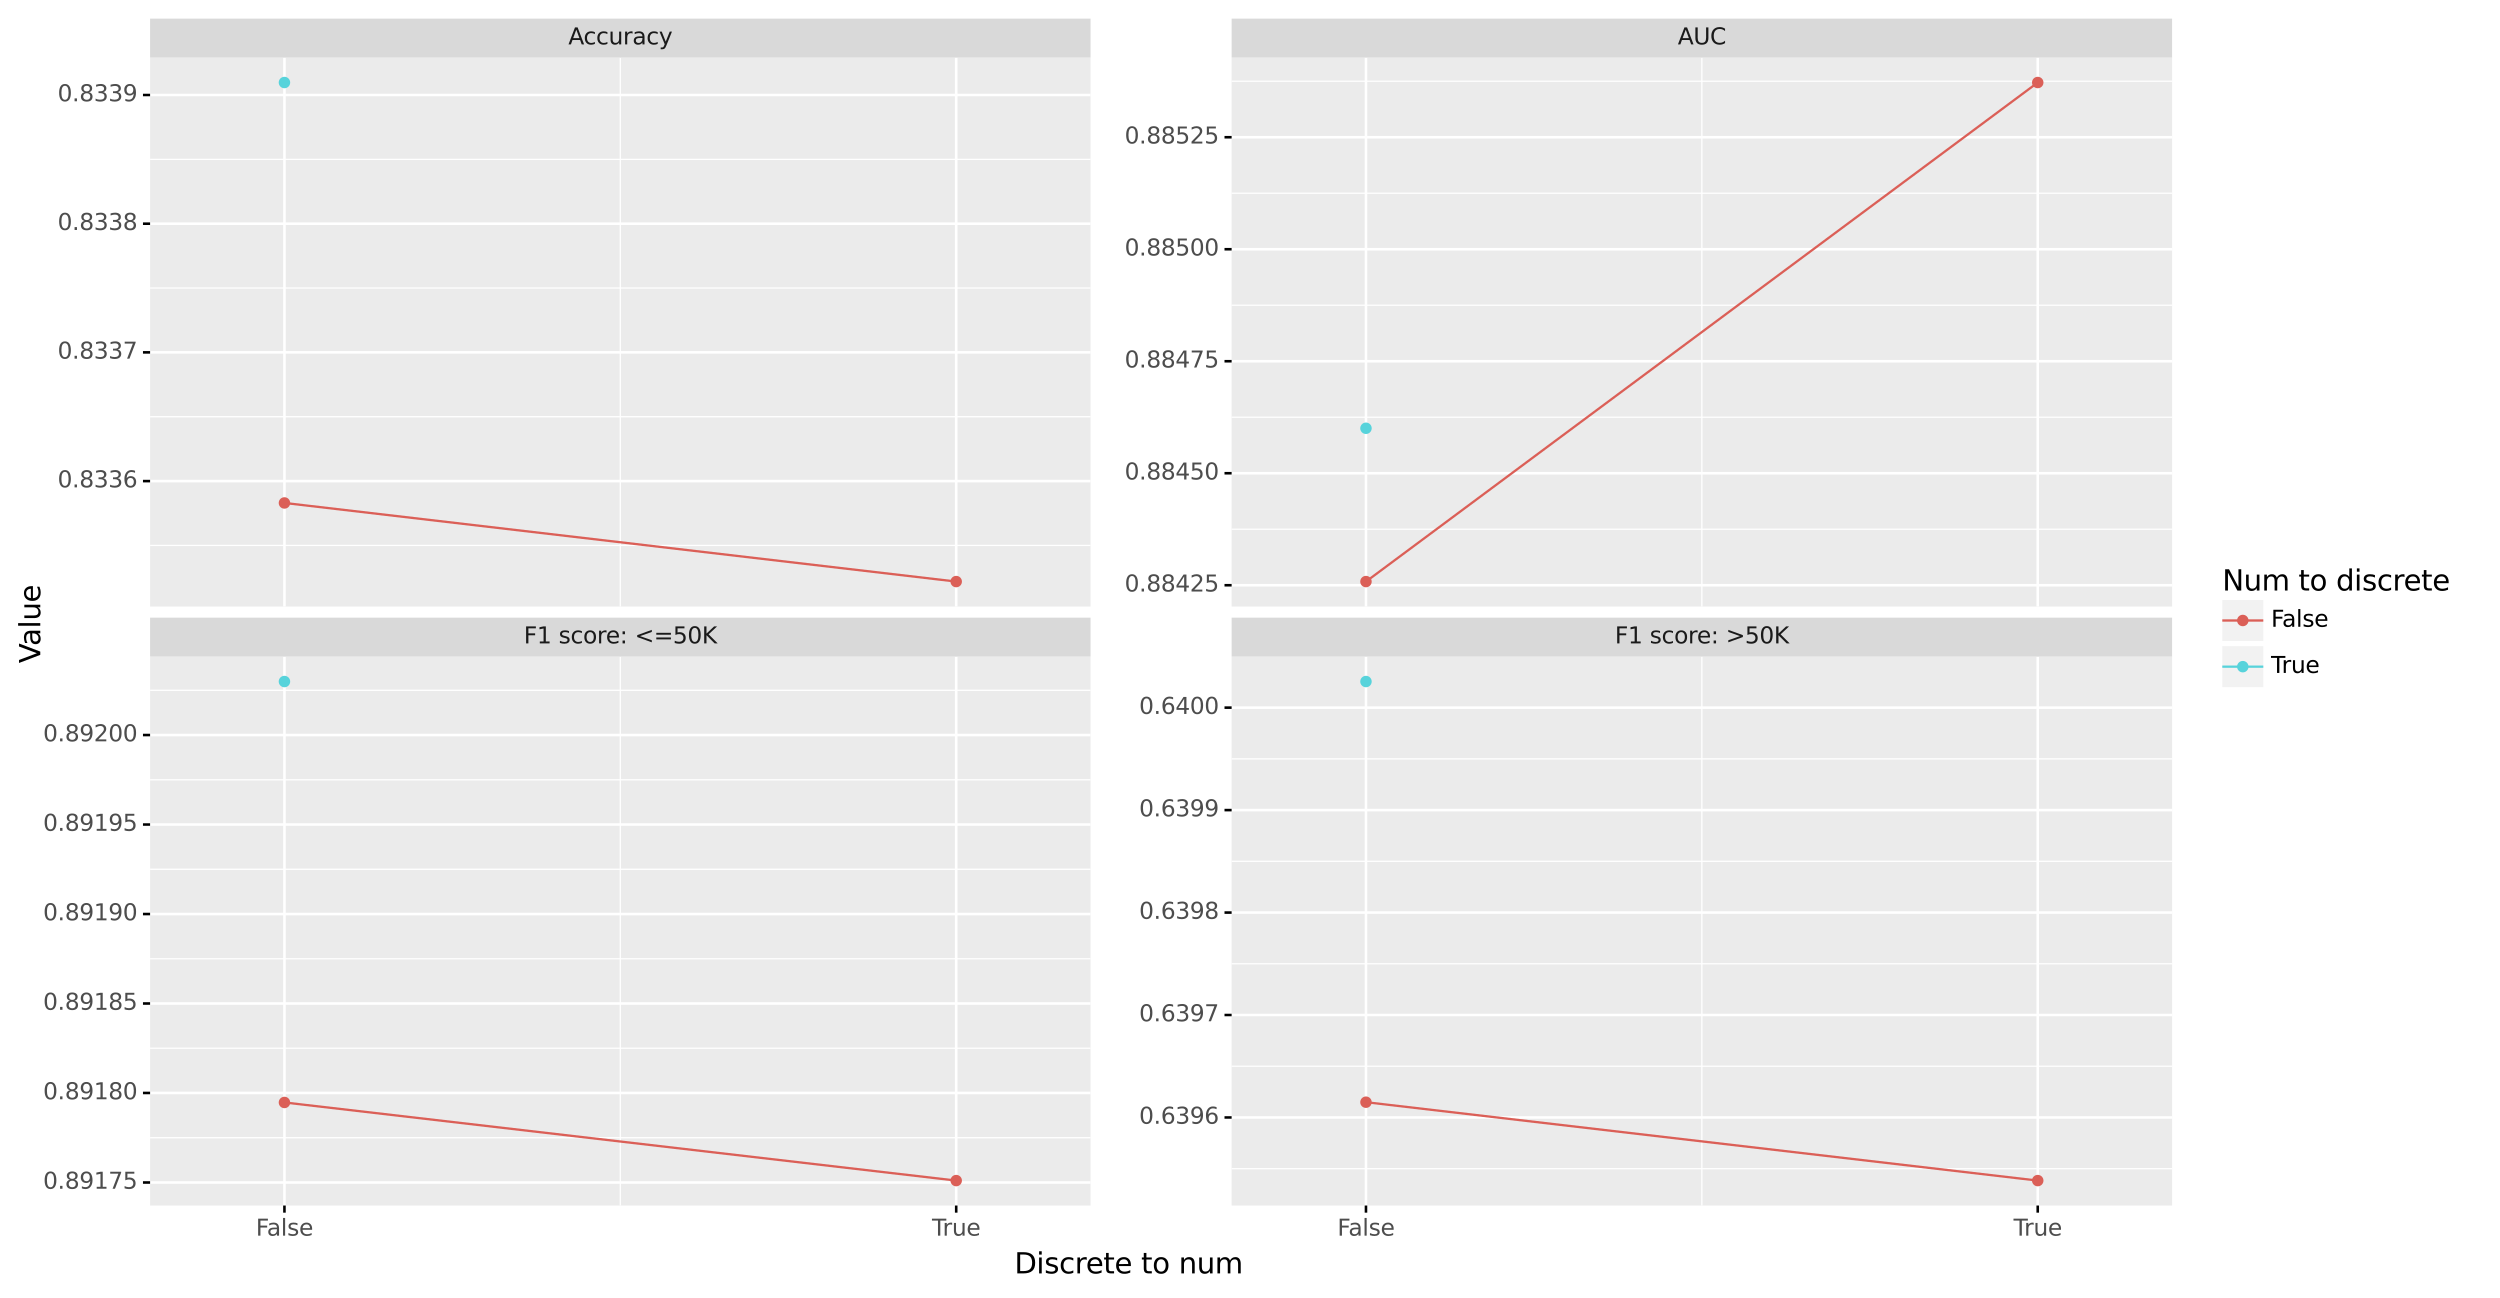 <?xml version="1.0" encoding="utf-8" standalone="no"?>
<!DOCTYPE svg PUBLIC "-//W3C//DTD SVG 1.1//EN"
  "http://www.w3.org/Graphics/SVG/1.1/DTD/svg11.dtd">
<svg height="501.477pt" version="1.1" viewBox="0 0 965.879 501.477" width="965.879pt" xmlns="http://www.w3.org/2000/svg" xmlns:xlink="http://www.w3.org/1999/xlink">
 <rect x="0" y="0" width="965.879" height="501.477" fill="#808080" stroke="none"/>
 <defs>
  <style type="text/css">*{stroke-linecap:butt;stroke-linejoin:round;}</style>
 </defs>
 <g id="figure_1">
  <g id="patch_1">
   <path d="M 0 501.477 
L 965.879 501.477 
L 965.879 0 
L 0 0 
z
" style="fill:#ffffff;stroke:#ffffff;stroke-linejoin:miter;"/>
  </g>
  <g id="axes_1">
   <g id="patch_2">
    <path d="M 57.988 234.334 
L 421.337 234.334 
L 421.337 22.244 
L 57.988 22.244 
z
" style="fill:#ebebeb;"/>
   </g>
   <g id="matplotlib.axis_1">
    <g id="xtick_1">
     <g id="line2d_1">
      <path clip-path="url(#p0a974eba24)" d="M 109.895 234.334 
L 109.895 22.244 
" style="fill:none;stroke:#ffffff;"/>
     </g>
    </g>
    <g id="xtick_2">
     <g id="line2d_2">
      <path clip-path="url(#p0a974eba24)" d="M 369.43 234.334 
L 369.43 22.244 
" style="fill:none;stroke:#ffffff;"/>
     </g>
    </g>
    <g id="xtick_3">
     <g id="line2d_3">
      <path clip-path="url(#p0a974eba24)" d="M 239.662 234.334 
L 239.662 22.244 
" style="fill:none;stroke:#ffffff;stroke-width:0.5;"/>
     </g>
    </g>
   </g>
   <g id="matplotlib.axis_2">
    <g id="ytick_1">
     <g id="line2d_4">
      <path clip-path="url(#p0a974eba24)" d="M 57.988 185.868 
L 421.337 185.868 
" style="fill:none;stroke:#ffffff;"/>
     </g>
     <g id="line2d_5">
      <path d="M 57.988 185.868 
" style="fill:none;stroke:#333333;stroke-width:1.5;"/>
      <defs>
       <path d="M 0 0 
L -2.75 0 
" id="m8b164d907d" style="stroke:#000000;"/>
      </defs>
      <g>
       <use style="fill:#333333;stroke:#000000;" x="57.988" xlink:href="#m8b164d907d" y="185.868"/>
      </g>
     </g>
     <g id="text_1">
      <!-- 0.8336 -->
      <g style="fill:#4d4d4d;" transform="translate(22.246 188.296)scale(0.088 -0.088)">
       <defs>
        <path d="M 2034 4250 
Q 1547 4250 1301 3770 
Q 1056 3291 1056 2328 
Q 1056 1369 1301 889 
Q 1547 409 2034 409 
Q 2525 409 2770 889 
Q 3016 1369 3016 2328 
Q 3016 3291 2770 3770 
Q 2525 4250 2034 4250 
z
M 2034 4750 
Q 2819 4750 3233 4129 
Q 3647 3509 3647 2328 
Q 3647 1150 3233 529 
Q 2819 -91 2034 -91 
Q 1250 -91 836 529 
Q 422 1150 422 2328 
Q 422 3509 836 4129 
Q 1250 4750 2034 4750 
z
" id="DejaVuSans-30" transform="scale(0.016)"/>
        <path d="M 684 794 
L 1344 794 
L 1344 0 
L 684 0 
L 684 794 
z
" id="DejaVuSans-2e" transform="scale(0.016)"/>
        <path d="M 2034 2216 
Q 1584 2216 1326 1975 
Q 1069 1734 1069 1313 
Q 1069 891 1326 650 
Q 1584 409 2034 409 
Q 2484 409 2743 651 
Q 3003 894 3003 1313 
Q 3003 1734 2745 1975 
Q 2488 2216 2034 2216 
z
M 1403 2484 
Q 997 2584 770 2862 
Q 544 3141 544 3541 
Q 544 4100 942 4425 
Q 1341 4750 2034 4750 
Q 2731 4750 3128 4425 
Q 3525 4100 3525 3541 
Q 3525 3141 3298 2862 
Q 3072 2584 2669 2484 
Q 3125 2378 3379 2068 
Q 3634 1759 3634 1313 
Q 3634 634 3220 271 
Q 2806 -91 2034 -91 
Q 1263 -91 848 271 
Q 434 634 434 1313 
Q 434 1759 690 2068 
Q 947 2378 1403 2484 
z
M 1172 3481 
Q 1172 3119 1398 2916 
Q 1625 2713 2034 2713 
Q 2441 2713 2670 2916 
Q 2900 3119 2900 3481 
Q 2900 3844 2670 4047 
Q 2441 4250 2034 4250 
Q 1625 4250 1398 4047 
Q 1172 3844 1172 3481 
z
" id="DejaVuSans-38" transform="scale(0.016)"/>
        <path d="M 2597 2516 
Q 3050 2419 3304 2112 
Q 3559 1806 3559 1356 
Q 3559 666 3084 287 
Q 2609 -91 1734 -91 
Q 1441 -91 1130 -33 
Q 819 25 488 141 
L 488 750 
Q 750 597 1062 519 
Q 1375 441 1716 441 
Q 2309 441 2620 675 
Q 2931 909 2931 1356 
Q 2931 1769 2642 2001 
Q 2353 2234 1838 2234 
L 1294 2234 
L 1294 2753 
L 1863 2753 
Q 2328 2753 2575 2939 
Q 2822 3125 2822 3475 
Q 2822 3834 2567 4026 
Q 2313 4219 1838 4219 
Q 1578 4219 1281 4162 
Q 984 4106 628 3988 
L 628 4550 
Q 988 4650 1302 4700 
Q 1616 4750 1894 4750 
Q 2613 4750 3031 4423 
Q 3450 4097 3450 3541 
Q 3450 3153 3228 2886 
Q 3006 2619 2597 2516 
z
" id="DejaVuSans-33" transform="scale(0.016)"/>
        <path d="M 2113 2584 
Q 1688 2584 1439 2293 
Q 1191 2003 1191 1497 
Q 1191 994 1439 701 
Q 1688 409 2113 409 
Q 2538 409 2786 701 
Q 3034 994 3034 1497 
Q 3034 2003 2786 2293 
Q 2538 2584 2113 2584 
z
M 3366 4563 
L 3366 3988 
Q 3128 4100 2886 4159 
Q 2644 4219 2406 4219 
Q 1781 4219 1451 3797 
Q 1122 3375 1075 2522 
Q 1259 2794 1537 2939 
Q 1816 3084 2150 3084 
Q 2853 3084 3261 2657 
Q 3669 2231 3669 1497 
Q 3669 778 3244 343 
Q 2819 -91 2113 -91 
Q 1303 -91 875 529 
Q 447 1150 447 2328 
Q 447 3434 972 4092 
Q 1497 4750 2381 4750 
Q 2619 4750 2861 4703 
Q 3103 4656 3366 4563 
z
" id="DejaVuSans-36" transform="scale(0.016)"/>
       </defs>
       <use xlink:href="#DejaVuSans-30"/>
       <use x="63.623" xlink:href="#DejaVuSans-2e"/>
       <use x="95.41" xlink:href="#DejaVuSans-38"/>
       <use x="159.033" xlink:href="#DejaVuSans-33"/>
       <use x="222.656" xlink:href="#DejaVuSans-33"/>
       <use x="286.279" xlink:href="#DejaVuSans-36"/>
      </g>
     </g>
    </g>
    <g id="ytick_2">
     <g id="line2d_6">
      <path clip-path="url(#p0a974eba24)" d="M 57.988 136.147 
L 421.337 136.147 
" style="fill:none;stroke:#ffffff;"/>
     </g>
     <g id="line2d_7">
      <path d="M 57.988 136.147 
" style="fill:none;stroke:#333333;stroke-width:1.5;"/>
      <g>
       <use style="fill:#333333;stroke:#000000;" x="57.988" xlink:href="#m8b164d907d" y="136.147"/>
      </g>
     </g>
     <g id="text_2">
      <!-- 0.8337 -->
      <g style="fill:#4d4d4d;" transform="translate(22.246 138.575)scale(0.088 -0.088)">
       <defs>
        <path d="M 525 4666 
L 3525 4666 
L 3525 4397 
L 1831 0 
L 1172 0 
L 2766 4134 
L 525 4134 
L 525 4666 
z
" id="DejaVuSans-37" transform="scale(0.016)"/>
       </defs>
       <use xlink:href="#DejaVuSans-30"/>
       <use x="63.623" xlink:href="#DejaVuSans-2e"/>
       <use x="95.41" xlink:href="#DejaVuSans-38"/>
       <use x="159.033" xlink:href="#DejaVuSans-33"/>
       <use x="222.656" xlink:href="#DejaVuSans-33"/>
       <use x="286.279" xlink:href="#DejaVuSans-37"/>
      </g>
     </g>
    </g>
    <g id="ytick_3">
     <g id="line2d_8">
      <path clip-path="url(#p0a974eba24)" d="M 57.988 86.426 
L 421.337 86.426 
" style="fill:none;stroke:#ffffff;"/>
     </g>
     <g id="line2d_9">
      <path d="M 57.988 86.426 
" style="fill:none;stroke:#333333;stroke-width:1.5;"/>
      <g>
       <use style="fill:#333333;stroke:#000000;" x="57.988" xlink:href="#m8b164d907d" y="86.426"/>
      </g>
     </g>
     <g id="text_3">
      <!-- 0.8338 -->
      <g style="fill:#4d4d4d;" transform="translate(22.246 88.854)scale(0.088 -0.088)">
       <use xlink:href="#DejaVuSans-30"/>
       <use x="63.623" xlink:href="#DejaVuSans-2e"/>
       <use x="95.41" xlink:href="#DejaVuSans-38"/>
       <use x="159.033" xlink:href="#DejaVuSans-33"/>
       <use x="222.656" xlink:href="#DejaVuSans-33"/>
       <use x="286.279" xlink:href="#DejaVuSans-38"/>
      </g>
     </g>
    </g>
    <g id="ytick_4">
     <g id="line2d_10">
      <path clip-path="url(#p0a974eba24)" d="M 57.988 36.705 
L 421.337 36.705 
" style="fill:none;stroke:#ffffff;"/>
     </g>
     <g id="line2d_11">
      <path d="M 57.988 36.705 
" style="fill:none;stroke:#333333;stroke-width:1.5;"/>
      <g>
       <use style="fill:#333333;stroke:#000000;" x="57.988" xlink:href="#m8b164d907d" y="36.705"/>
      </g>
     </g>
     <g id="text_4">
      <!-- 0.8339 -->
      <g style="fill:#4d4d4d;" transform="translate(22.246 39.133)scale(0.088 -0.088)">
       <defs>
        <path d="M 703 97 
L 703 672 
Q 941 559 1184 500 
Q 1428 441 1663 441 
Q 2288 441 2617 861 
Q 2947 1281 2994 2138 
Q 2813 1869 2534 1725 
Q 2256 1581 1919 1581 
Q 1219 1581 811 2004 
Q 403 2428 403 3163 
Q 403 3881 828 4315 
Q 1253 4750 1959 4750 
Q 2769 4750 3195 4129 
Q 3622 3509 3622 2328 
Q 3622 1225 3098 567 
Q 2575 -91 1691 -91 
Q 1453 -91 1209 -44 
Q 966 3 703 97 
z
M 1959 2075 
Q 2384 2075 2632 2365 
Q 2881 2656 2881 3163 
Q 2881 3666 2632 3958 
Q 2384 4250 1959 4250 
Q 1534 4250 1286 3958 
Q 1038 3666 1038 3163 
Q 1038 2656 1286 2365 
Q 1534 2075 1959 2075 
z
" id="DejaVuSans-39" transform="scale(0.016)"/>
       </defs>
       <use xlink:href="#DejaVuSans-30"/>
       <use x="63.623" xlink:href="#DejaVuSans-2e"/>
       <use x="95.41" xlink:href="#DejaVuSans-38"/>
       <use x="159.033" xlink:href="#DejaVuSans-33"/>
       <use x="222.656" xlink:href="#DejaVuSans-33"/>
       <use x="286.279" xlink:href="#DejaVuSans-39"/>
      </g>
     </g>
    </g>
    <g id="ytick_5">
     <g id="line2d_12">
      <path clip-path="url(#p0a974eba24)" d="M 57.988 210.728 
L 421.337 210.728 
" style="fill:none;stroke:#ffffff;stroke-width:0.5;"/>
     </g>
    </g>
    <g id="ytick_6">
     <g id="line2d_13">
      <path clip-path="url(#p0a974eba24)" d="M 57.988 161.007 
L 421.337 161.007 
" style="fill:none;stroke:#ffffff;stroke-width:0.5;"/>
     </g>
    </g>
    <g id="ytick_7">
     <g id="line2d_14">
      <path clip-path="url(#p0a974eba24)" d="M 57.988 111.286 
L 421.337 111.286 
" style="fill:none;stroke:#ffffff;stroke-width:0.5;"/>
     </g>
    </g>
    <g id="ytick_8">
     <g id="line2d_15">
      <path clip-path="url(#p0a974eba24)" d="M 57.988 61.565 
L 421.337 61.565 
" style="fill:none;stroke:#ffffff;stroke-width:0.5;"/>
     </g>
    </g>
    <g id="text_5">
     <!-- Value -->
     <g transform="translate(15.558 256.228)rotate(-90)scale(0.11 -0.11)">
      <defs>
       <path d="M 1831 0 
L 50 4666 
L 709 4666 
L 2188 738 
L 3669 4666 
L 4325 4666 
L 2547 0 
L 1831 0 
z
" id="DejaVuSans-56" transform="scale(0.016)"/>
       <path d="M 2194 1759 
Q 1497 1759 1228 1600 
Q 959 1441 959 1056 
Q 959 750 1161 570 
Q 1363 391 1709 391 
Q 2188 391 2477 730 
Q 2766 1069 2766 1631 
L 2766 1759 
L 2194 1759 
z
M 3341 1997 
L 3341 0 
L 2766 0 
L 2766 531 
Q 2569 213 2275 61 
Q 1981 -91 1556 -91 
Q 1019 -91 701 211 
Q 384 513 384 1019 
Q 384 1609 779 1909 
Q 1175 2209 1959 2209 
L 2766 2209 
L 2766 2266 
Q 2766 2663 2505 2880 
Q 2244 3097 1772 3097 
Q 1472 3097 1187 3025 
Q 903 2953 641 2809 
L 641 3341 
Q 956 3463 1253 3523 
Q 1550 3584 1831 3584 
Q 2591 3584 2966 3190 
Q 3341 2797 3341 1997 
z
" id="DejaVuSans-61" transform="scale(0.016)"/>
       <path d="M 603 4863 
L 1178 4863 
L 1178 0 
L 603 0 
L 603 4863 
z
" id="DejaVuSans-6c" transform="scale(0.016)"/>
       <path d="M 544 1381 
L 544 3500 
L 1119 3500 
L 1119 1403 
Q 1119 906 1312 657 
Q 1506 409 1894 409 
Q 2359 409 2629 706 
Q 2900 1003 2900 1516 
L 2900 3500 
L 3475 3500 
L 3475 0 
L 2900 0 
L 2900 538 
Q 2691 219 2414 64 
Q 2138 -91 1772 -91 
Q 1169 -91 856 284 
Q 544 659 544 1381 
z
M 1991 3584 
L 1991 3584 
z
" id="DejaVuSans-75" transform="scale(0.016)"/>
       <path d="M 3597 1894 
L 3597 1613 
L 953 1613 
Q 991 1019 1311 708 
Q 1631 397 2203 397 
Q 2534 397 2845 478 
Q 3156 559 3463 722 
L 3463 178 
Q 3153 47 2828 -22 
Q 2503 -91 2169 -91 
Q 1331 -91 842 396 
Q 353 884 353 1716 
Q 353 2575 817 3079 
Q 1281 3584 2069 3584 
Q 2775 3584 3186 3129 
Q 3597 2675 3597 1894 
z
M 3022 2063 
Q 3016 2534 2758 2815 
Q 2500 3097 2075 3097 
Q 1594 3097 1305 2825 
Q 1016 2553 972 2059 
L 3022 2063 
z
" id="DejaVuSans-65" transform="scale(0.016)"/>
      </defs>
      <use xlink:href="#DejaVuSans-56"/>
      <use x="60.658" xlink:href="#DejaVuSans-61"/>
      <use x="121.938" xlink:href="#DejaVuSans-6c"/>
      <use x="149.721" xlink:href="#DejaVuSans-75"/>
      <use x="213.1" xlink:href="#DejaVuSans-65"/>
     </g>
    </g>
   </g>
   <g id="line2d_16">
    <path clip-path="url(#p0a974eba24)" d="M 109.895 194.32 
L 369.43 224.694 
" style="fill:none;stroke:#db5f57;stroke-width:0.886;"/>
   </g>
   <g id="PathCollection_1">
    <path clip-path="url(#p0a974eba24)" d="M 109.895 196.092 
C 110.365 196.092 110.816 195.905 111.148 195.573 
C 111.48 195.241 111.667 194.79 111.667 194.32 
C 111.667 193.85 111.48 193.399 111.148 193.066 
C 110.816 192.734 110.365 192.547 109.895 192.547 
C 109.425 192.547 108.974 192.734 108.641 193.066 
C 108.309 193.399 108.122 193.85 108.122 194.32 
C 108.122 194.79 108.309 195.241 108.641 195.573 
C 108.974 195.905 109.425 196.092 109.895 196.092 
z
" style="fill:#db5f57;stroke:#db5f57;stroke-width:0.886;"/>
    <path clip-path="url(#p0a974eba24)" d="M 109.895 33.657 
C 110.365 33.657 110.816 33.47 111.148 33.138 
C 111.48 32.805 111.667 32.355 111.667 31.885 
C 111.667 31.414 111.48 30.964 111.148 30.631 
C 110.816 30.299 110.365 30.112 109.895 30.112 
C 109.425 30.112 108.974 30.299 108.641 30.631 
C 108.309 30.964 108.122 31.414 108.122 31.885 
C 108.122 32.355 108.309 32.805 108.641 33.138 
C 108.974 33.47 109.425 33.657 109.895 33.657 
z
" style="fill:#57d3db;stroke:#57d3db;stroke-width:0.886;"/>
    <path clip-path="url(#p0a974eba24)" d="M 369.43 226.466 
C 369.9 226.466 370.35 226.279 370.683 225.947 
C 371.015 225.615 371.202 225.164 371.202 224.694 
C 371.202 224.224 371.015 223.773 370.683 223.44 
C 370.35 223.108 369.9 222.921 369.43 222.921 
C 368.959 222.921 368.509 223.108 368.176 223.44 
C 367.844 223.773 367.657 224.224 367.657 224.694 
C 367.657 225.164 367.844 225.615 368.176 225.947 
C 368.509 226.279 368.959 226.466 369.43 226.466 
z
" style="fill:#db5f57;stroke:#db5f57;stroke-width:0.886;"/>
   </g>
   <g id="patch_3">
    <path d="M 57.988 22.244 
L 421.337 22.244 
L 421.337 7.2 
L 57.988 7.2 
z
" style="fill:#d9d9d9;"/>
   </g>
   <g id="text_6">
    <!-- Accuracy -->
    <g style="fill:#1a1a1a;" transform="translate(219.573 17.15)scale(0.088 -0.088)">
     <defs>
      <path d="M 2188 4044 
L 1331 1722 
L 3047 1722 
L 2188 4044 
z
M 1831 4666 
L 2547 4666 
L 4325 0 
L 3669 0 
L 3244 1197 
L 1141 1197 
L 716 0 
L 50 0 
L 1831 4666 
z
" id="DejaVuSans-41" transform="scale(0.016)"/>
      <path d="M 3122 3366 
L 3122 2828 
Q 2878 2963 2633 3030 
Q 2388 3097 2138 3097 
Q 1578 3097 1268 2742 
Q 959 2388 959 1747 
Q 959 1106 1268 751 
Q 1578 397 2138 397 
Q 2388 397 2633 464 
Q 2878 531 3122 666 
L 3122 134 
Q 2881 22 2623 -34 
Q 2366 -91 2075 -91 
Q 1284 -91 818 406 
Q 353 903 353 1747 
Q 353 2603 823 3093 
Q 1294 3584 2113 3584 
Q 2378 3584 2631 3529 
Q 2884 3475 3122 3366 
z
" id="DejaVuSans-63" transform="scale(0.016)"/>
      <path d="M 2631 2963 
Q 2534 3019 2420 3045 
Q 2306 3072 2169 3072 
Q 1681 3072 1420 2755 
Q 1159 2438 1159 1844 
L 1159 0 
L 581 0 
L 581 3500 
L 1159 3500 
L 1159 2956 
Q 1341 3275 1631 3429 
Q 1922 3584 2338 3584 
Q 2397 3584 2469 3576 
Q 2541 3569 2628 3553 
L 2631 2963 
z
" id="DejaVuSans-72" transform="scale(0.016)"/>
      <path d="M 2059 -325 
Q 1816 -950 1584 -1140 
Q 1353 -1331 966 -1331 
L 506 -1331 
L 506 -850 
L 844 -850 
Q 1081 -850 1212 -737 
Q 1344 -625 1503 -206 
L 1606 56 
L 191 3500 
L 800 3500 
L 1894 763 
L 2988 3500 
L 3597 3500 
L 2059 -325 
z
" id="DejaVuSans-79" transform="scale(0.016)"/>
     </defs>
     <use xlink:href="#DejaVuSans-41"/>
     <use x="66.658" xlink:href="#DejaVuSans-63"/>
     <use x="121.639" xlink:href="#DejaVuSans-63"/>
     <use x="176.619" xlink:href="#DejaVuSans-75"/>
     <use x="239.998" xlink:href="#DejaVuSans-72"/>
     <use x="281.111" xlink:href="#DejaVuSans-61"/>
     <use x="342.391" xlink:href="#DejaVuSans-63"/>
     <use x="397.371" xlink:href="#DejaVuSans-79"/>
    </g>
   </g>
   <g id="patch_4">
    <path d="M 846.388 277.687 
L 958.679 277.687 
L 958.679 204.561 
L 846.388 204.561 
z
" style="fill:#ffffff;"/>
   </g>
   <g id="text_7">
    <!-- Num to discrete -->
    <g transform="translate(858.588 228.155)scale(0.11 -0.11)">
     <defs>
      <path d="M 628 4666 
L 1478 4666 
L 3547 763 
L 3547 4666 
L 4159 4666 
L 4159 0 
L 3309 0 
L 1241 3903 
L 1241 0 
L 628 0 
L 628 4666 
z
" id="DejaVuSans-4e" transform="scale(0.016)"/>
      <path d="M 3328 2828 
Q 3544 3216 3844 3400 
Q 4144 3584 4550 3584 
Q 5097 3584 5394 3201 
Q 5691 2819 5691 2113 
L 5691 0 
L 5113 0 
L 5113 2094 
Q 5113 2597 4934 2840 
Q 4756 3084 4391 3084 
Q 3944 3084 3684 2787 
Q 3425 2491 3425 1978 
L 3425 0 
L 2847 0 
L 2847 2094 
Q 2847 2600 2669 2842 
Q 2491 3084 2119 3084 
Q 1678 3084 1418 2786 
Q 1159 2488 1159 1978 
L 1159 0 
L 581 0 
L 581 3500 
L 1159 3500 
L 1159 2956 
Q 1356 3278 1631 3431 
Q 1906 3584 2284 3584 
Q 2666 3584 2933 3390 
Q 3200 3197 3328 2828 
z
" id="DejaVuSans-6d" transform="scale(0.016)"/>
      <path id="DejaVuSans-20" transform="scale(0.016)"/>
      <path d="M 1172 4494 
L 1172 3500 
L 2356 3500 
L 2356 3053 
L 1172 3053 
L 1172 1153 
Q 1172 725 1289 603 
Q 1406 481 1766 481 
L 2356 481 
L 2356 0 
L 1766 0 
Q 1100 0 847 248 
Q 594 497 594 1153 
L 594 3053 
L 172 3053 
L 172 3500 
L 594 3500 
L 594 4494 
L 1172 4494 
z
" id="DejaVuSans-74" transform="scale(0.016)"/>
      <path d="M 1959 3097 
Q 1497 3097 1228 2736 
Q 959 2375 959 1747 
Q 959 1119 1226 758 
Q 1494 397 1959 397 
Q 2419 397 2687 759 
Q 2956 1122 2956 1747 
Q 2956 2369 2687 2733 
Q 2419 3097 1959 3097 
z
M 1959 3584 
Q 2709 3584 3137 3096 
Q 3566 2609 3566 1747 
Q 3566 888 3137 398 
Q 2709 -91 1959 -91 
Q 1206 -91 779 398 
Q 353 888 353 1747 
Q 353 2609 779 3096 
Q 1206 3584 1959 3584 
z
" id="DejaVuSans-6f" transform="scale(0.016)"/>
      <path d="M 2906 2969 
L 2906 4863 
L 3481 4863 
L 3481 0 
L 2906 0 
L 2906 525 
Q 2725 213 2448 61 
Q 2172 -91 1784 -91 
Q 1150 -91 751 415 
Q 353 922 353 1747 
Q 353 2572 751 3078 
Q 1150 3584 1784 3584 
Q 2172 3584 2448 3432 
Q 2725 3281 2906 2969 
z
M 947 1747 
Q 947 1113 1208 752 
Q 1469 391 1925 391 
Q 2381 391 2643 752 
Q 2906 1113 2906 1747 
Q 2906 2381 2643 2742 
Q 2381 3103 1925 3103 
Q 1469 3103 1208 2742 
Q 947 2381 947 1747 
z
" id="DejaVuSans-64" transform="scale(0.016)"/>
      <path d="M 603 3500 
L 1178 3500 
L 1178 0 
L 603 0 
L 603 3500 
z
M 603 4863 
L 1178 4863 
L 1178 4134 
L 603 4134 
L 603 4863 
z
" id="DejaVuSans-69" transform="scale(0.016)"/>
      <path d="M 2834 3397 
L 2834 2853 
Q 2591 2978 2328 3040 
Q 2066 3103 1784 3103 
Q 1356 3103 1142 2972 
Q 928 2841 928 2578 
Q 928 2378 1081 2264 
Q 1234 2150 1697 2047 
L 1894 2003 
Q 2506 1872 2764 1633 
Q 3022 1394 3022 966 
Q 3022 478 2636 193 
Q 2250 -91 1575 -91 
Q 1294 -91 989 -36 
Q 684 19 347 128 
L 347 722 
Q 666 556 975 473 
Q 1284 391 1588 391 
Q 1994 391 2212 530 
Q 2431 669 2431 922 
Q 2431 1156 2273 1281 
Q 2116 1406 1581 1522 
L 1381 1569 
Q 847 1681 609 1914 
Q 372 2147 372 2553 
Q 372 3047 722 3315 
Q 1072 3584 1716 3584 
Q 2034 3584 2315 3537 
Q 2597 3491 2834 3397 
z
" id="DejaVuSans-73" transform="scale(0.016)"/>
     </defs>
     <use xlink:href="#DejaVuSans-4e"/>
     <use x="74.805" xlink:href="#DejaVuSans-75"/>
     <use x="138.184" xlink:href="#DejaVuSans-6d"/>
     <use x="235.596" xlink:href="#DejaVuSans-20"/>
     <use x="267.383" xlink:href="#DejaVuSans-74"/>
     <use x="306.592" xlink:href="#DejaVuSans-6f"/>
     <use x="367.773" xlink:href="#DejaVuSans-20"/>
     <use x="399.561" xlink:href="#DejaVuSans-64"/>
     <use x="463.037" xlink:href="#DejaVuSans-69"/>
     <use x="490.82" xlink:href="#DejaVuSans-73"/>
     <use x="542.92" xlink:href="#DejaVuSans-63"/>
     <use x="597.9" xlink:href="#DejaVuSans-72"/>
     <use x="636.764" xlink:href="#DejaVuSans-65"/>
     <use x="698.287" xlink:href="#DejaVuSans-74"/>
     <use x="737.496" xlink:href="#DejaVuSans-65"/>
    </g>
   </g>
   <g id="patch_5">
    <path clip-path="url(#pf095e7644b)" d="M 858.588 247.647 
L 874.428 247.647 
L 874.428 231.807 
L 858.588 231.807 
z
" style="fill:#f2f2f2;"/>
   </g>
   <g id="line2d_17">
    <path clip-path="url(#pf095e7644b)" d="M 858.588 239.727 
L 874.428 239.727 
" style="fill:none;stroke:#db5f57;stroke-width:0.886;"/>
   </g>
   <g id="line2d_18">
    <path clip-path="url(#pf095e7644b)" d="M 866.508 239.727 
" style="fill:none;stroke:#1f77b4;stroke-linecap:square;stroke-width:1.5;"/>
    <defs>
     <path d="M 0 1.772 
C 0.47 1.772 0.921 1.586 1.253 1.253 
C 1.586 0.921 1.772 0.47 1.772 0 
C 1.772 -0.47 1.586 -0.921 1.253 -1.253 
C 0.921 -1.586 0.47 -1.772 0 -1.772 
C -0.47 -1.772 -0.921 -1.586 -1.253 -1.253 
C -1.586 -0.921 -1.772 -0.47 -1.772 0 
C -1.772 0.47 -1.586 0.921 -1.253 1.253 
C -0.921 1.586 -0.47 1.772 0 1.772 
z
" id="m98ba45cb7e" style="stroke:#db5f57;stroke-width:0.886;"/>
    </defs>
    <g clip-path="url(#pf095e7644b)">
     <use style="fill:#db5f57;stroke:#db5f57;stroke-width:0.886;" x="866.508" xlink:href="#m98ba45cb7e" y="239.727"/>
    </g>
   </g>
   <g id="text_8">
    <!-- False -->
    <g transform="translate(877.428 242.155)scale(0.088 -0.088)">
     <defs>
      <path d="M 628 4666 
L 3309 4666 
L 3309 4134 
L 1259 4134 
L 1259 2759 
L 3109 2759 
L 3109 2228 
L 1259 2228 
L 1259 0 
L 628 0 
L 628 4666 
z
" id="DejaVuSans-46" transform="scale(0.016)"/>
     </defs>
     <use xlink:href="#DejaVuSans-46"/>
     <use x="48.395" xlink:href="#DejaVuSans-61"/>
     <use x="109.674" xlink:href="#DejaVuSans-6c"/>
     <use x="137.457" xlink:href="#DejaVuSans-73"/>
     <use x="189.557" xlink:href="#DejaVuSans-65"/>
    </g>
   </g>
   <g id="patch_6">
    <path clip-path="url(#p9923e7c6de)" d="M 858.588 265.487 
L 874.428 265.487 
L 874.428 249.647 
L 858.588 249.647 
z
" style="fill:#f2f2f2;"/>
   </g>
   <g id="line2d_19">
    <path clip-path="url(#p9923e7c6de)" d="M 858.588 257.567 
L 874.428 257.567 
" style="fill:none;stroke:#57d3db;stroke-width:0.886;"/>
   </g>
   <g id="line2d_20">
    <path clip-path="url(#p9923e7c6de)" d="M 866.508 257.567 
" style="fill:none;stroke:#1f77b4;stroke-linecap:square;stroke-width:1.5;"/>
    <defs>
     <path d="M 0 1.772 
C 0.47 1.772 0.921 1.586 1.253 1.253 
C 1.586 0.921 1.772 0.47 1.772 0 
C 1.772 -0.47 1.586 -0.921 1.253 -1.253 
C 0.921 -1.586 0.47 -1.772 0 -1.772 
C -0.47 -1.772 -0.921 -1.586 -1.253 -1.253 
C -1.586 -0.921 -1.772 -0.47 -1.772 0 
C -1.772 0.47 -1.586 0.921 -1.253 1.253 
C -0.921 1.586 -0.47 1.772 0 1.772 
z
" id="mc91231868c" style="stroke:#57d3db;stroke-width:0.886;"/>
    </defs>
    <g clip-path="url(#p9923e7c6de)">
     <use style="fill:#57d3db;stroke:#57d3db;stroke-width:0.886;" x="866.508" xlink:href="#mc91231868c" y="257.567"/>
    </g>
   </g>
   <g id="text_9">
    <!-- True -->
    <g transform="translate(877.428 259.995)scale(0.088 -0.088)">
     <defs>
      <path d="M -19 4666 
L 3928 4666 
L 3928 4134 
L 2272 4134 
L 2272 0 
L 1638 0 
L 1638 4134 
L -19 4134 
L -19 4666 
z
" id="DejaVuSans-54" transform="scale(0.016)"/>
     </defs>
     <use xlink:href="#DejaVuSans-54"/>
     <use x="46.334" xlink:href="#DejaVuSans-72"/>
     <use x="87.447" xlink:href="#DejaVuSans-75"/>
     <use x="150.826" xlink:href="#DejaVuSans-65"/>
    </g>
   </g>
  </g>
  <g id="axes_2">
   <g id="patch_7">
    <path d="M 475.839 234.334 
L 839.188 234.334 
L 839.188 22.244 
L 475.839 22.244 
z
" style="fill:#ebebeb;"/>
   </g>
   <g id="matplotlib.axis_3">
    <g id="xtick_4">
     <g id="line2d_21">
      <path clip-path="url(#p1169f5f2e1)" d="M 527.746 234.334 
L 527.746 22.244 
" style="fill:none;stroke:#ffffff;stroke-linecap:square;"/>
     </g>
    </g>
    <g id="xtick_5">
     <g id="line2d_22">
      <path clip-path="url(#p1169f5f2e1)" d="M 787.281 234.334 
L 787.281 22.244 
" style="fill:none;stroke:#ffffff;stroke-linecap:square;"/>
     </g>
    </g>
    <g id="xtick_6">
     <g id="line2d_23">
      <path clip-path="url(#p1169f5f2e1)" d="M 657.513 234.334 
L 657.513 22.244 
" style="fill:none;stroke:#ffffff;stroke-linecap:square;stroke-width:0.5;"/>
     </g>
    </g>
   </g>
   <g id="matplotlib.axis_4">
    <g id="ytick_9">
     <g id="line2d_24">
      <path clip-path="url(#p1169f5f2e1)" d="M 475.839 226.104 
L 839.188 226.104 
" style="fill:none;stroke:#ffffff;stroke-linecap:square;"/>
     </g>
     <g id="line2d_25">
      <path d="M 475.839 226.104 
" style="fill:none;stroke:#333333;stroke-linecap:square;stroke-width:1.5;"/>
      <g>
       <use style="fill:#333333;stroke:#000000;" x="475.839" xlink:href="#m8b164d907d" y="226.104"/>
      </g>
     </g>
     <g id="text_10">
      <!-- 0.88425 -->
      <g style="fill:#4d4d4d;" transform="translate(434.498 228.533)scale(0.088 -0.088)">
       <defs>
        <path d="M 2419 4116 
L 825 1625 
L 2419 1625 
L 2419 4116 
z
M 2253 4666 
L 3047 4666 
L 3047 1625 
L 3713 1625 
L 3713 1100 
L 3047 1100 
L 3047 0 
L 2419 0 
L 2419 1100 
L 313 1100 
L 313 1709 
L 2253 4666 
z
" id="DejaVuSans-34" transform="scale(0.016)"/>
        <path d="M 1228 531 
L 3431 531 
L 3431 0 
L 469 0 
L 469 531 
Q 828 903 1448 1529 
Q 2069 2156 2228 2338 
Q 2531 2678 2651 2914 
Q 2772 3150 2772 3378 
Q 2772 3750 2511 3984 
Q 2250 4219 1831 4219 
Q 1534 4219 1204 4116 
Q 875 4013 500 3803 
L 500 4441 
Q 881 4594 1212 4672 
Q 1544 4750 1819 4750 
Q 2544 4750 2975 4387 
Q 3406 4025 3406 3419 
Q 3406 3131 3298 2873 
Q 3191 2616 2906 2266 
Q 2828 2175 2409 1742 
Q 1991 1309 1228 531 
z
" id="DejaVuSans-32" transform="scale(0.016)"/>
        <path d="M 691 4666 
L 3169 4666 
L 3169 4134 
L 1269 4134 
L 1269 2991 
Q 1406 3038 1543 3061 
Q 1681 3084 1819 3084 
Q 2600 3084 3056 2656 
Q 3513 2228 3513 1497 
Q 3513 744 3044 326 
Q 2575 -91 1722 -91 
Q 1428 -91 1123 -41 
Q 819 9 494 109 
L 494 744 
Q 775 591 1075 516 
Q 1375 441 1709 441 
Q 2250 441 2565 725 
Q 2881 1009 2881 1497 
Q 2881 1984 2565 2268 
Q 2250 2553 1709 2553 
Q 1456 2553 1204 2497 
Q 953 2441 691 2322 
L 691 4666 
z
" id="DejaVuSans-35" transform="scale(0.016)"/>
       </defs>
       <use xlink:href="#DejaVuSans-30"/>
       <use x="63.623" xlink:href="#DejaVuSans-2e"/>
       <use x="95.41" xlink:href="#DejaVuSans-38"/>
       <use x="159.033" xlink:href="#DejaVuSans-38"/>
       <use x="222.656" xlink:href="#DejaVuSans-34"/>
       <use x="286.279" xlink:href="#DejaVuSans-32"/>
       <use x="349.902" xlink:href="#DejaVuSans-35"/>
      </g>
     </g>
    </g>
    <g id="ytick_10">
     <g id="line2d_26">
      <path clip-path="url(#p1169f5f2e1)" d="M 475.839 182.833 
L 839.188 182.833 
" style="fill:none;stroke:#ffffff;stroke-linecap:square;"/>
     </g>
     <g id="line2d_27">
      <path d="M 475.839 182.833 
" style="fill:none;stroke:#333333;stroke-linecap:square;stroke-width:1.5;"/>
      <g>
       <use style="fill:#333333;stroke:#000000;" x="475.839" xlink:href="#m8b164d907d" y="182.833"/>
      </g>
     </g>
     <g id="text_11">
      <!-- 0.88450 -->
      <g style="fill:#4d4d4d;" transform="translate(434.498 185.261)scale(0.088 -0.088)">
       <use xlink:href="#DejaVuSans-30"/>
       <use x="63.623" xlink:href="#DejaVuSans-2e"/>
       <use x="95.41" xlink:href="#DejaVuSans-38"/>
       <use x="159.033" xlink:href="#DejaVuSans-38"/>
       <use x="222.656" xlink:href="#DejaVuSans-34"/>
       <use x="286.279" xlink:href="#DejaVuSans-35"/>
       <use x="349.902" xlink:href="#DejaVuSans-30"/>
      </g>
     </g>
    </g>
    <g id="ytick_11">
     <g id="line2d_28">
      <path clip-path="url(#p1169f5f2e1)" d="M 475.839 139.561 
L 839.188 139.561 
" style="fill:none;stroke:#ffffff;stroke-linecap:square;"/>
     </g>
     <g id="line2d_29">
      <path d="M 475.839 139.561 
" style="fill:none;stroke:#333333;stroke-linecap:square;stroke-width:1.5;"/>
      <g>
       <use style="fill:#333333;stroke:#000000;" x="475.839" xlink:href="#m8b164d907d" y="139.561"/>
      </g>
     </g>
     <g id="text_12">
      <!-- 0.88475 -->
      <g style="fill:#4d4d4d;" transform="translate(434.498 141.989)scale(0.088 -0.088)">
       <use xlink:href="#DejaVuSans-30"/>
       <use x="63.623" xlink:href="#DejaVuSans-2e"/>
       <use x="95.41" xlink:href="#DejaVuSans-38"/>
       <use x="159.033" xlink:href="#DejaVuSans-38"/>
       <use x="222.656" xlink:href="#DejaVuSans-34"/>
       <use x="286.279" xlink:href="#DejaVuSans-37"/>
       <use x="349.902" xlink:href="#DejaVuSans-35"/>
      </g>
     </g>
    </g>
    <g id="ytick_12">
     <g id="line2d_30">
      <path clip-path="url(#p1169f5f2e1)" d="M 475.839 96.289 
L 839.188 96.289 
" style="fill:none;stroke:#ffffff;stroke-linecap:square;"/>
     </g>
     <g id="line2d_31">
      <path d="M 475.839 96.289 
" style="fill:none;stroke:#333333;stroke-linecap:square;stroke-width:1.5;"/>
      <g>
       <use style="fill:#333333;stroke:#000000;" x="475.839" xlink:href="#m8b164d907d" y="96.289"/>
      </g>
     </g>
     <g id="text_13">
      <!-- 0.88500 -->
      <g style="fill:#4d4d4d;" transform="translate(434.498 98.717)scale(0.088 -0.088)">
       <use xlink:href="#DejaVuSans-30"/>
       <use x="63.623" xlink:href="#DejaVuSans-2e"/>
       <use x="95.41" xlink:href="#DejaVuSans-38"/>
       <use x="159.033" xlink:href="#DejaVuSans-38"/>
       <use x="222.656" xlink:href="#DejaVuSans-35"/>
       <use x="286.279" xlink:href="#DejaVuSans-30"/>
       <use x="349.902" xlink:href="#DejaVuSans-30"/>
      </g>
     </g>
    </g>
    <g id="ytick_13">
     <g id="line2d_32">
      <path clip-path="url(#p1169f5f2e1)" d="M 475.839 53.017 
L 839.188 53.017 
" style="fill:none;stroke:#ffffff;stroke-linecap:square;"/>
     </g>
     <g id="line2d_33">
      <path d="M 475.839 53.017 
" style="fill:none;stroke:#333333;stroke-linecap:square;stroke-width:1.5;"/>
      <g>
       <use style="fill:#333333;stroke:#000000;" x="475.839" xlink:href="#m8b164d907d" y="53.017"/>
      </g>
     </g>
     <g id="text_14">
      <!-- 0.88525 -->
      <g style="fill:#4d4d4d;" transform="translate(434.498 55.445)scale(0.088 -0.088)">
       <use xlink:href="#DejaVuSans-30"/>
       <use x="63.623" xlink:href="#DejaVuSans-2e"/>
       <use x="95.41" xlink:href="#DejaVuSans-38"/>
       <use x="159.033" xlink:href="#DejaVuSans-38"/>
       <use x="222.656" xlink:href="#DejaVuSans-35"/>
       <use x="286.279" xlink:href="#DejaVuSans-32"/>
       <use x="349.902" xlink:href="#DejaVuSans-35"/>
      </g>
     </g>
    </g>
    <g id="ytick_14">
     <g id="line2d_34">
      <path clip-path="url(#p1169f5f2e1)" d="M 475.839 204.468 
L 839.188 204.468 
" style="fill:none;stroke:#ffffff;stroke-linecap:square;stroke-width:0.5;"/>
     </g>
    </g>
    <g id="ytick_15">
     <g id="line2d_35">
      <path clip-path="url(#p1169f5f2e1)" d="M 475.839 161.197 
L 839.188 161.197 
" style="fill:none;stroke:#ffffff;stroke-linecap:square;stroke-width:0.5;"/>
     </g>
    </g>
    <g id="ytick_16">
     <g id="line2d_36">
      <path clip-path="url(#p1169f5f2e1)" d="M 475.839 117.925 
L 839.188 117.925 
" style="fill:none;stroke:#ffffff;stroke-linecap:square;stroke-width:0.5;"/>
     </g>
    </g>
    <g id="ytick_17">
     <g id="line2d_37">
      <path clip-path="url(#p1169f5f2e1)" d="M 475.839 74.653 
L 839.188 74.653 
" style="fill:none;stroke:#ffffff;stroke-linecap:square;stroke-width:0.5;"/>
     </g>
    </g>
    <g id="ytick_18">
     <g id="line2d_38">
      <path clip-path="url(#p1169f5f2e1)" d="M 475.839 31.381 
L 839.188 31.381 
" style="fill:none;stroke:#ffffff;stroke-linecap:square;stroke-width:0.5;"/>
     </g>
    </g>
   </g>
   <g id="line2d_39">
    <path clip-path="url(#p1169f5f2e1)" d="M 527.746 224.694 
L 787.281 31.885 
" style="fill:none;stroke:#db5f57;stroke-width:0.886;"/>
   </g>
   <g id="PathCollection_2">
    <path clip-path="url(#p1169f5f2e1)" d="M 527.746 226.466 
C 528.216 226.466 528.667 226.279 528.999 225.947 
C 529.332 225.615 529.518 225.164 529.518 224.694 
C 529.518 224.224 529.332 223.773 528.999 223.44 
C 528.667 223.108 528.216 222.921 527.746 222.921 
C 527.276 222.921 526.825 223.108 526.493 223.44 
C 526.16 223.773 525.973 224.224 525.973 224.694 
C 525.973 225.164 526.16 225.615 526.493 225.947 
C 526.825 226.279 527.276 226.466 527.746 226.466 
z
" style="fill:#db5f57;stroke:#db5f57;stroke-width:0.886;"/>
    <path clip-path="url(#p1169f5f2e1)" d="M 527.746 167.235 
C 528.216 167.235 528.667 167.048 528.999 166.715 
C 529.332 166.383 529.518 165.932 529.518 165.462 
C 529.518 164.992 529.332 164.541 528.999 164.209 
C 528.667 163.876 528.216 163.69 527.746 163.69 
C 527.276 163.69 526.825 163.876 526.493 164.209 
C 526.16 164.541 525.973 164.992 525.973 165.462 
C 525.973 165.932 526.16 166.383 526.493 166.715 
C 526.825 167.048 527.276 167.235 527.746 167.235 
z
" style="fill:#57d3db;stroke:#57d3db;stroke-width:0.886;"/>
    <path clip-path="url(#p1169f5f2e1)" d="M 787.281 33.657 
C 787.751 33.657 788.202 33.47 788.534 33.138 
C 788.866 32.805 789.053 32.355 789.053 31.885 
C 789.053 31.414 788.866 30.964 788.534 30.631 
C 788.202 30.299 787.751 30.112 787.281 30.112 
C 786.811 30.112 786.36 30.299 786.027 30.631 
C 785.695 30.964 785.508 31.414 785.508 31.885 
C 785.508 32.355 785.695 32.805 786.027 33.138 
C 786.36 33.47 786.811 33.657 787.281 33.657 
z
" style="fill:#db5f57;stroke:#db5f57;stroke-width:0.886;"/>
   </g>
   <g id="patch_8">
    <path d="M 475.839 22.244 
L 839.188 22.244 
L 839.188 7.2 
L 475.839 7.2 
z
" style="fill:#d9d9d9;"/>
   </g>
   <g id="text_15">
    <!-- AUC -->
    <g style="fill:#1a1a1a;" transform="translate(648.211 17.15)scale(0.088 -0.088)">
     <defs>
      <path d="M 556 4666 
L 1191 4666 
L 1191 1831 
Q 1191 1081 1462 751 
Q 1734 422 2344 422 
Q 2950 422 3222 751 
Q 3494 1081 3494 1831 
L 3494 4666 
L 4128 4666 
L 4128 1753 
Q 4128 841 3676 375 
Q 3225 -91 2344 -91 
Q 1459 -91 1007 375 
Q 556 841 556 1753 
L 556 4666 
z
" id="DejaVuSans-55" transform="scale(0.016)"/>
      <path d="M 4122 4306 
L 4122 3641 
Q 3803 3938 3442 4084 
Q 3081 4231 2675 4231 
Q 1875 4231 1450 3742 
Q 1025 3253 1025 2328 
Q 1025 1406 1450 917 
Q 1875 428 2675 428 
Q 3081 428 3442 575 
Q 3803 722 4122 1019 
L 4122 359 
Q 3791 134 3420 21 
Q 3050 -91 2638 -91 
Q 1578 -91 968 557 
Q 359 1206 359 2328 
Q 359 3453 968 4101 
Q 1578 4750 2638 4750 
Q 3056 4750 3426 4639 
Q 3797 4528 4122 4306 
z
" id="DejaVuSans-43" transform="scale(0.016)"/>
     </defs>
     <use xlink:href="#DejaVuSans-41"/>
     <use x="68.408" xlink:href="#DejaVuSans-55"/>
     <use x="141.602" xlink:href="#DejaVuSans-43"/>
    </g>
   </g>
  </g>
  <g id="axes_3">
   <g id="patch_9">
    <path d="M 57.988 465.764 
L 421.337 465.764 
L 421.337 253.674 
L 57.988 253.674 
z
" style="fill:#ebebeb;"/>
   </g>
   <g id="matplotlib.axis_5">
    <g id="xtick_7">
     <g id="line2d_40">
      <path clip-path="url(#p036a284750)" d="M 109.895 465.764 
L 109.895 253.674 
" style="fill:none;stroke:#ffffff;stroke-linecap:square;"/>
     </g>
     <g id="line2d_41">
      <path d="M 109.895 465.764 
" style="fill:none;stroke:#333333;stroke-linecap:square;stroke-width:1.5;"/>
      <defs>
       <path d="M 0 0 
L 0 2.75 
" id="m880d29351b" style="stroke:#000000;"/>
      </defs>
      <g>
       <use style="fill:#333333;stroke:#000000;" x="109.895" xlink:href="#m880d29351b" y="465.764"/>
      </g>
     </g>
     <g id="text_16">
      <!-- False -->
      <g style="fill:#4d4d4d;" transform="translate(98.847 477.401)scale(0.088 -0.088)">
       <use xlink:href="#DejaVuSans-46"/>
       <use x="48.395" xlink:href="#DejaVuSans-61"/>
       <use x="109.674" xlink:href="#DejaVuSans-6c"/>
       <use x="137.457" xlink:href="#DejaVuSans-73"/>
       <use x="189.557" xlink:href="#DejaVuSans-65"/>
      </g>
     </g>
    </g>
    <g id="xtick_8">
     <g id="line2d_42">
      <path clip-path="url(#p036a284750)" d="M 369.43 465.764 
L 369.43 253.674 
" style="fill:none;stroke:#ffffff;stroke-linecap:square;"/>
     </g>
     <g id="line2d_43">
      <path d="M 369.43 465.764 
" style="fill:none;stroke:#333333;stroke-linecap:square;stroke-width:1.5;"/>
      <g>
       <use style="fill:#333333;stroke:#000000;" x="369.43" xlink:href="#m880d29351b" y="465.764"/>
      </g>
     </g>
     <g id="text_17">
      <!-- True -->
      <g style="fill:#4d4d4d;" transform="translate(360.086 477.401)scale(0.088 -0.088)">
       <use xlink:href="#DejaVuSans-54"/>
       <use x="46.334" xlink:href="#DejaVuSans-72"/>
       <use x="87.447" xlink:href="#DejaVuSans-75"/>
       <use x="150.826" xlink:href="#DejaVuSans-65"/>
      </g>
     </g>
    </g>
    <g id="xtick_9">
     <g id="line2d_44">
      <path clip-path="url(#p036a284750)" d="M 239.662 465.764 
L 239.662 253.674 
" style="fill:none;stroke:#ffffff;stroke-linecap:square;stroke-width:0.5;"/>
     </g>
    </g>
   </g>
   <g id="matplotlib.axis_6">
    <g id="ytick_19">
     <g id="line2d_45">
      <path clip-path="url(#p036a284750)" d="M 57.988 456.851 
L 421.337 456.851 
" style="fill:none;stroke:#ffffff;stroke-linecap:square;"/>
     </g>
     <g id="line2d_46">
      <path d="M 57.988 456.851 
" style="fill:none;stroke:#333333;stroke-linecap:square;stroke-width:1.5;"/>
      <g>
       <use style="fill:#333333;stroke:#000000;" x="57.988" xlink:href="#m8b164d907d" y="456.851"/>
      </g>
     </g>
     <g id="text_18">
      <!-- 0.89175 -->
      <g style="fill:#4d4d4d;" transform="translate(16.647 459.279)scale(0.088 -0.088)">
       <defs>
        <path d="M 794 531 
L 1825 531 
L 1825 4091 
L 703 3866 
L 703 4441 
L 1819 4666 
L 2450 4666 
L 2450 531 
L 3481 531 
L 3481 0 
L 794 0 
L 794 531 
z
" id="DejaVuSans-31" transform="scale(0.016)"/>
       </defs>
       <use xlink:href="#DejaVuSans-30"/>
       <use x="63.623" xlink:href="#DejaVuSans-2e"/>
       <use x="95.41" xlink:href="#DejaVuSans-38"/>
       <use x="159.033" xlink:href="#DejaVuSans-39"/>
       <use x="222.656" xlink:href="#DejaVuSans-31"/>
       <use x="286.279" xlink:href="#DejaVuSans-37"/>
       <use x="349.902" xlink:href="#DejaVuSans-35"/>
      </g>
     </g>
    </g>
    <g id="ytick_20">
     <g id="line2d_47">
      <path clip-path="url(#p036a284750)" d="M 57.988 422.278 
L 421.337 422.278 
" style="fill:none;stroke:#ffffff;stroke-linecap:square;"/>
     </g>
     <g id="line2d_48">
      <path d="M 57.988 422.278 
" style="fill:none;stroke:#333333;stroke-linecap:square;stroke-width:1.5;"/>
      <g>
       <use style="fill:#333333;stroke:#000000;" x="57.988" xlink:href="#m8b164d907d" y="422.278"/>
      </g>
     </g>
     <g id="text_19">
      <!-- 0.89180 -->
      <g style="fill:#4d4d4d;" transform="translate(16.647 424.707)scale(0.088 -0.088)">
       <use xlink:href="#DejaVuSans-30"/>
       <use x="63.623" xlink:href="#DejaVuSans-2e"/>
       <use x="95.41" xlink:href="#DejaVuSans-38"/>
       <use x="159.033" xlink:href="#DejaVuSans-39"/>
       <use x="222.656" xlink:href="#DejaVuSans-31"/>
       <use x="286.279" xlink:href="#DejaVuSans-38"/>
       <use x="349.902" xlink:href="#DejaVuSans-30"/>
      </g>
     </g>
    </g>
    <g id="ytick_21">
     <g id="line2d_49">
      <path clip-path="url(#p036a284750)" d="M 57.988 387.706 
L 421.337 387.706 
" style="fill:none;stroke:#ffffff;stroke-linecap:square;"/>
     </g>
     <g id="line2d_50">
      <path d="M 57.988 387.706 
" style="fill:none;stroke:#333333;stroke-linecap:square;stroke-width:1.5;"/>
      <g>
       <use style="fill:#333333;stroke:#000000;" x="57.988" xlink:href="#m8b164d907d" y="387.706"/>
      </g>
     </g>
     <g id="text_20">
      <!-- 0.89185 -->
      <g style="fill:#4d4d4d;" transform="translate(16.647 390.134)scale(0.088 -0.088)">
       <use xlink:href="#DejaVuSans-30"/>
       <use x="63.623" xlink:href="#DejaVuSans-2e"/>
       <use x="95.41" xlink:href="#DejaVuSans-38"/>
       <use x="159.033" xlink:href="#DejaVuSans-39"/>
       <use x="222.656" xlink:href="#DejaVuSans-31"/>
       <use x="286.279" xlink:href="#DejaVuSans-38"/>
       <use x="349.902" xlink:href="#DejaVuSans-35"/>
      </g>
     </g>
    </g>
    <g id="ytick_22">
     <g id="line2d_51">
      <path clip-path="url(#p036a284750)" d="M 57.988 353.133 
L 421.337 353.133 
" style="fill:none;stroke:#ffffff;stroke-linecap:square;"/>
     </g>
     <g id="line2d_52">
      <path d="M 57.988 353.133 
" style="fill:none;stroke:#333333;stroke-linecap:square;stroke-width:1.5;"/>
      <g>
       <use style="fill:#333333;stroke:#000000;" x="57.988" xlink:href="#m8b164d907d" y="353.133"/>
      </g>
     </g>
     <g id="text_21">
      <!-- 0.89190 -->
      <g style="fill:#4d4d4d;" transform="translate(16.647 355.561)scale(0.088 -0.088)">
       <use xlink:href="#DejaVuSans-30"/>
       <use x="63.623" xlink:href="#DejaVuSans-2e"/>
       <use x="95.41" xlink:href="#DejaVuSans-38"/>
       <use x="159.033" xlink:href="#DejaVuSans-39"/>
       <use x="222.656" xlink:href="#DejaVuSans-31"/>
       <use x="286.279" xlink:href="#DejaVuSans-39"/>
       <use x="349.902" xlink:href="#DejaVuSans-30"/>
      </g>
     </g>
    </g>
    <g id="ytick_23">
     <g id="line2d_53">
      <path clip-path="url(#p036a284750)" d="M 57.988 318.561 
L 421.337 318.561 
" style="fill:none;stroke:#ffffff;stroke-linecap:square;"/>
     </g>
     <g id="line2d_54">
      <path d="M 57.988 318.561 
" style="fill:none;stroke:#333333;stroke-linecap:square;stroke-width:1.5;"/>
      <g>
       <use style="fill:#333333;stroke:#000000;" x="57.988" xlink:href="#m8b164d907d" y="318.561"/>
      </g>
     </g>
     <g id="text_22">
      <!-- 0.89195 -->
      <g style="fill:#4d4d4d;" transform="translate(16.647 320.989)scale(0.088 -0.088)">
       <use xlink:href="#DejaVuSans-30"/>
       <use x="63.623" xlink:href="#DejaVuSans-2e"/>
       <use x="95.41" xlink:href="#DejaVuSans-38"/>
       <use x="159.033" xlink:href="#DejaVuSans-39"/>
       <use x="222.656" xlink:href="#DejaVuSans-31"/>
       <use x="286.279" xlink:href="#DejaVuSans-39"/>
       <use x="349.902" xlink:href="#DejaVuSans-35"/>
      </g>
     </g>
    </g>
    <g id="ytick_24">
     <g id="line2d_55">
      <path clip-path="url(#p036a284750)" d="M 57.988 283.988 
L 421.337 283.988 
" style="fill:none;stroke:#ffffff;stroke-linecap:square;"/>
     </g>
     <g id="line2d_56">
      <path d="M 57.988 283.988 
" style="fill:none;stroke:#333333;stroke-linecap:square;stroke-width:1.5;"/>
      <g>
       <use style="fill:#333333;stroke:#000000;" x="57.988" xlink:href="#m8b164d907d" y="283.988"/>
      </g>
     </g>
     <g id="text_23">
      <!-- 0.89200 -->
      <g style="fill:#4d4d4d;" transform="translate(16.647 286.416)scale(0.088 -0.088)">
       <use xlink:href="#DejaVuSans-30"/>
       <use x="63.623" xlink:href="#DejaVuSans-2e"/>
       <use x="95.41" xlink:href="#DejaVuSans-38"/>
       <use x="159.033" xlink:href="#DejaVuSans-39"/>
       <use x="222.656" xlink:href="#DejaVuSans-32"/>
       <use x="286.279" xlink:href="#DejaVuSans-30"/>
       <use x="349.902" xlink:href="#DejaVuSans-30"/>
      </g>
     </g>
    </g>
    <g id="ytick_25">
     <g id="line2d_57">
      <path clip-path="url(#p036a284750)" d="M 57.988 439.565 
L 421.337 439.565 
" style="fill:none;stroke:#ffffff;stroke-linecap:square;stroke-width:0.5;"/>
     </g>
    </g>
    <g id="ytick_26">
     <g id="line2d_58">
      <path clip-path="url(#p036a284750)" d="M 57.988 404.992 
L 421.337 404.992 
" style="fill:none;stroke:#ffffff;stroke-linecap:square;stroke-width:0.5;"/>
     </g>
    </g>
    <g id="ytick_27">
     <g id="line2d_59">
      <path clip-path="url(#p036a284750)" d="M 57.988 370.419 
L 421.337 370.419 
" style="fill:none;stroke:#ffffff;stroke-linecap:square;stroke-width:0.5;"/>
     </g>
    </g>
    <g id="ytick_28">
     <g id="line2d_60">
      <path clip-path="url(#p036a284750)" d="M 57.988 335.847 
L 421.337 335.847 
" style="fill:none;stroke:#ffffff;stroke-linecap:square;stroke-width:0.5;"/>
     </g>
    </g>
    <g id="ytick_29">
     <g id="line2d_61">
      <path clip-path="url(#p036a284750)" d="M 57.988 301.274 
L 421.337 301.274 
" style="fill:none;stroke:#ffffff;stroke-linecap:square;stroke-width:0.5;"/>
     </g>
    </g>
    <g id="ytick_30">
     <g id="line2d_62">
      <path clip-path="url(#p036a284750)" d="M 57.988 266.702 
L 421.337 266.702 
" style="fill:none;stroke:#ffffff;stroke-linecap:square;stroke-width:0.5;"/>
     </g>
    </g>
   </g>
   <g id="line2d_63">
    <path clip-path="url(#p036a284750)" d="M 109.895 425.944 
L 369.43 456.124 
" style="fill:none;stroke:#db5f57;stroke-width:0.886;"/>
   </g>
   <g id="PathCollection_3">
    <path clip-path="url(#p036a284750)" d="M 109.895 427.716 
C 110.365 427.716 110.816 427.53 111.148 427.197 
C 111.48 426.865 111.667 426.414 111.667 425.944 
C 111.667 425.474 111.48 425.023 111.148 424.691 
C 110.816 424.358 110.365 424.171 109.895 424.171 
C 109.425 424.171 108.974 424.358 108.641 424.691 
C 108.309 425.023 108.122 425.474 108.122 425.944 
C 108.122 426.414 108.309 426.865 108.641 427.197 
C 108.974 427.53 109.425 427.716 109.895 427.716 
z
" style="fill:#db5f57;stroke:#db5f57;stroke-width:0.886;"/>
    <path clip-path="url(#p036a284750)" d="M 109.895 265.087 
C 110.365 265.087 110.816 264.9 111.148 264.568 
C 111.48 264.235 111.667 263.785 111.667 263.315 
C 111.667 262.844 111.48 262.394 111.148 262.061 
C 110.816 261.729 110.365 261.542 109.895 261.542 
C 109.425 261.542 108.974 261.729 108.641 262.061 
C 108.309 262.394 108.122 262.844 108.122 263.315 
C 108.122 263.785 108.309 264.235 108.641 264.568 
C 108.974 264.9 109.425 265.087 109.895 265.087 
z
" style="fill:#57d3db;stroke:#57d3db;stroke-width:0.886;"/>
    <path clip-path="url(#p036a284750)" d="M 369.43 457.896 
C 369.9 457.896 370.35 457.709 370.683 457.377 
C 371.015 457.045 371.202 456.594 371.202 456.124 
C 371.202 455.654 371.015 455.203 370.683 454.87 
C 370.35 454.538 369.9 454.351 369.43 454.351 
C 368.959 454.351 368.509 454.538 368.176 454.87 
C 367.844 455.203 367.657 455.654 367.657 456.124 
C 367.657 456.594 367.844 457.045 368.176 457.377 
C 368.509 457.709 368.959 457.896 369.43 457.896 
z
" style="fill:#db5f57;stroke:#db5f57;stroke-width:0.886;"/>
   </g>
   <g id="patch_10">
    <path d="M 57.988 253.674 
L 421.337 253.674 
L 421.337 238.63 
L 57.988 238.63 
z
" style="fill:#d9d9d9;"/>
   </g>
   <g id="text_24">
    <!-- F1 score: &lt;=50K -->
    <g style="fill:#1a1a1a;" transform="translate(202.373 248.58)scale(0.088 -0.088)">
     <defs>
      <path d="M 750 794 
L 1409 794 
L 1409 0 
L 750 0 
L 750 794 
z
M 750 3309 
L 1409 3309 
L 1409 2516 
L 750 2516 
L 750 3309 
z
" id="DejaVuSans-3a" transform="scale(0.016)"/>
      <path d="M 4684 3150 
L 1459 2003 
L 4684 863 
L 4684 294 
L 678 1747 
L 678 2266 
L 4684 3719 
L 4684 3150 
z
" id="DejaVuSans-3c" transform="scale(0.016)"/>
      <path d="M 678 2906 
L 4684 2906 
L 4684 2381 
L 678 2381 
L 678 2906 
z
M 678 1631 
L 4684 1631 
L 4684 1100 
L 678 1100 
L 678 1631 
z
" id="DejaVuSans-3d" transform="scale(0.016)"/>
      <path d="M 628 4666 
L 1259 4666 
L 1259 2694 
L 3353 4666 
L 4166 4666 
L 1850 2491 
L 4331 0 
L 3500 0 
L 1259 2247 
L 1259 0 
L 628 0 
L 628 4666 
z
" id="DejaVuSans-4b" transform="scale(0.016)"/>
     </defs>
     <use xlink:href="#DejaVuSans-46"/>
     <use x="57.52" xlink:href="#DejaVuSans-31"/>
     <use x="121.143" xlink:href="#DejaVuSans-20"/>
     <use x="152.93" xlink:href="#DejaVuSans-73"/>
     <use x="205.029" xlink:href="#DejaVuSans-63"/>
     <use x="260.01" xlink:href="#DejaVuSans-6f"/>
     <use x="321.191" xlink:href="#DejaVuSans-72"/>
     <use x="360.055" xlink:href="#DejaVuSans-65"/>
     <use x="421.578" xlink:href="#DejaVuSans-3a"/>
     <use x="455.27" xlink:href="#DejaVuSans-20"/>
     <use x="487.057" xlink:href="#DejaVuSans-3c"/>
     <use x="570.846" xlink:href="#DejaVuSans-3d"/>
     <use x="654.635" xlink:href="#DejaVuSans-35"/>
     <use x="718.258" xlink:href="#DejaVuSans-30"/>
     <use x="781.881" xlink:href="#DejaVuSans-4b"/>
    </g>
   </g>
  </g>
  <g id="axes_4">
   <g id="patch_11">
    <path d="M 475.839 465.764 
L 839.188 465.764 
L 839.188 253.674 
L 475.839 253.674 
z
" style="fill:#ebebeb;"/>
   </g>
   <g id="matplotlib.axis_7">
    <g id="xtick_10">
     <g id="line2d_64">
      <path clip-path="url(#pfea52a96fa)" d="M 527.746 465.764 
L 527.746 253.674 
" style="fill:none;stroke:#ffffff;stroke-linecap:square;"/>
     </g>
     <g id="line2d_65">
      <path d="M 527.746 465.764 
" style="fill:none;stroke:#333333;stroke-linecap:square;stroke-width:1.5;"/>
      <g>
       <use style="fill:#333333;stroke:#000000;" x="527.746" xlink:href="#m880d29351b" y="465.764"/>
      </g>
     </g>
     <g id="text_25">
      <!-- False -->
      <g style="fill:#4d4d4d;" transform="translate(516.698 477.401)scale(0.088 -0.088)">
       <use xlink:href="#DejaVuSans-46"/>
       <use x="48.395" xlink:href="#DejaVuSans-61"/>
       <use x="109.674" xlink:href="#DejaVuSans-6c"/>
       <use x="137.457" xlink:href="#DejaVuSans-73"/>
       <use x="189.557" xlink:href="#DejaVuSans-65"/>
      </g>
     </g>
    </g>
    <g id="xtick_11">
     <g id="line2d_66">
      <path clip-path="url(#pfea52a96fa)" d="M 787.281 465.764 
L 787.281 253.674 
" style="fill:none;stroke:#ffffff;stroke-linecap:square;"/>
     </g>
     <g id="line2d_67">
      <path d="M 787.281 465.764 
" style="fill:none;stroke:#333333;stroke-linecap:square;stroke-width:1.5;"/>
      <g>
       <use style="fill:#333333;stroke:#000000;" x="787.281" xlink:href="#m880d29351b" y="465.764"/>
      </g>
     </g>
     <g id="text_26">
      <!-- True -->
      <g style="fill:#4d4d4d;" transform="translate(777.938 477.401)scale(0.088 -0.088)">
       <use xlink:href="#DejaVuSans-54"/>
       <use x="46.334" xlink:href="#DejaVuSans-72"/>
       <use x="87.447" xlink:href="#DejaVuSans-75"/>
       <use x="150.826" xlink:href="#DejaVuSans-65"/>
      </g>
     </g>
    </g>
    <g id="xtick_12">
     <g id="line2d_68">
      <path clip-path="url(#pfea52a96fa)" d="M 657.513 465.764 
L 657.513 253.674 
" style="fill:none;stroke:#ffffff;stroke-linecap:square;stroke-width:0.5;"/>
     </g>
    </g>
    <g id="text_27">
     <!-- Discrete to num -->
     <g transform="translate(391.928 491.989)scale(0.11 -0.11)">
      <defs>
       <path d="M 1259 4147 
L 1259 519 
L 2022 519 
Q 2988 519 3436 956 
Q 3884 1394 3884 2338 
Q 3884 3275 3436 3711 
Q 2988 4147 2022 4147 
L 1259 4147 
z
M 628 4666 
L 1925 4666 
Q 3281 4666 3915 4102 
Q 4550 3538 4550 2338 
Q 4550 1131 3912 565 
Q 3275 0 1925 0 
L 628 0 
L 628 4666 
z
" id="DejaVuSans-44" transform="scale(0.016)"/>
       <path d="M 3513 2113 
L 3513 0 
L 2938 0 
L 2938 2094 
Q 2938 2591 2744 2837 
Q 2550 3084 2163 3084 
Q 1697 3084 1428 2787 
Q 1159 2491 1159 1978 
L 1159 0 
L 581 0 
L 581 3500 
L 1159 3500 
L 1159 2956 
Q 1366 3272 1645 3428 
Q 1925 3584 2291 3584 
Q 2894 3584 3203 3211 
Q 3513 2838 3513 2113 
z
" id="DejaVuSans-6e" transform="scale(0.016)"/>
      </defs>
      <use xlink:href="#DejaVuSans-44"/>
      <use x="77.002" xlink:href="#DejaVuSans-69"/>
      <use x="104.785" xlink:href="#DejaVuSans-73"/>
      <use x="156.885" xlink:href="#DejaVuSans-63"/>
      <use x="211.865" xlink:href="#DejaVuSans-72"/>
      <use x="250.729" xlink:href="#DejaVuSans-65"/>
      <use x="312.252" xlink:href="#DejaVuSans-74"/>
      <use x="351.461" xlink:href="#DejaVuSans-65"/>
      <use x="412.984" xlink:href="#DejaVuSans-20"/>
      <use x="444.771" xlink:href="#DejaVuSans-74"/>
      <use x="483.98" xlink:href="#DejaVuSans-6f"/>
      <use x="545.162" xlink:href="#DejaVuSans-20"/>
      <use x="576.949" xlink:href="#DejaVuSans-6e"/>
      <use x="640.328" xlink:href="#DejaVuSans-75"/>
      <use x="703.707" xlink:href="#DejaVuSans-6d"/>
     </g>
    </g>
   </g>
   <g id="matplotlib.axis_8">
    <g id="ytick_31">
     <g id="line2d_69">
      <path clip-path="url(#pfea52a96fa)" d="M 475.839 431.733 
L 839.188 431.733 
" style="fill:none;stroke:#ffffff;stroke-linecap:square;"/>
     </g>
     <g id="line2d_70">
      <path d="M 475.839 431.733 
" style="fill:none;stroke:#333333;stroke-linecap:square;stroke-width:1.5;"/>
      <g>
       <use style="fill:#333333;stroke:#000000;" x="475.839" xlink:href="#m8b164d907d" y="431.733"/>
      </g>
     </g>
     <g id="text_28">
      <!-- 0.6396 -->
      <g style="fill:#4d4d4d;" transform="translate(440.097 434.161)scale(0.088 -0.088)">
       <use xlink:href="#DejaVuSans-30"/>
       <use x="63.623" xlink:href="#DejaVuSans-2e"/>
       <use x="95.41" xlink:href="#DejaVuSans-36"/>
       <use x="159.033" xlink:href="#DejaVuSans-33"/>
       <use x="222.656" xlink:href="#DejaVuSans-39"/>
       <use x="286.279" xlink:href="#DejaVuSans-36"/>
      </g>
     </g>
    </g>
    <g id="ytick_32">
     <g id="line2d_71">
      <path clip-path="url(#pfea52a96fa)" d="M 475.839 392.147 
L 839.188 392.147 
" style="fill:none;stroke:#ffffff;stroke-linecap:square;"/>
     </g>
     <g id="line2d_72">
      <path d="M 475.839 392.147 
" style="fill:none;stroke:#333333;stroke-linecap:square;stroke-width:1.5;"/>
      <g>
       <use style="fill:#333333;stroke:#000000;" x="475.839" xlink:href="#m8b164d907d" y="392.147"/>
      </g>
     </g>
     <g id="text_29">
      <!-- 0.6397 -->
      <g style="fill:#4d4d4d;" transform="translate(440.097 394.576)scale(0.088 -0.088)">
       <use xlink:href="#DejaVuSans-30"/>
       <use x="63.623" xlink:href="#DejaVuSans-2e"/>
       <use x="95.41" xlink:href="#DejaVuSans-36"/>
       <use x="159.033" xlink:href="#DejaVuSans-33"/>
       <use x="222.656" xlink:href="#DejaVuSans-39"/>
       <use x="286.279" xlink:href="#DejaVuSans-37"/>
      </g>
     </g>
    </g>
    <g id="ytick_33">
     <g id="line2d_73">
      <path clip-path="url(#pfea52a96fa)" d="M 475.839 352.562 
L 839.188 352.562 
" style="fill:none;stroke:#ffffff;stroke-linecap:square;"/>
     </g>
     <g id="line2d_74">
      <path d="M 475.839 352.562 
" style="fill:none;stroke:#333333;stroke-linecap:square;stroke-width:1.5;"/>
      <g>
       <use style="fill:#333333;stroke:#000000;" x="475.839" xlink:href="#m8b164d907d" y="352.562"/>
      </g>
     </g>
     <g id="text_30">
      <!-- 0.6398 -->
      <g style="fill:#4d4d4d;" transform="translate(440.097 354.99)scale(0.088 -0.088)">
       <use xlink:href="#DejaVuSans-30"/>
       <use x="63.623" xlink:href="#DejaVuSans-2e"/>
       <use x="95.41" xlink:href="#DejaVuSans-36"/>
       <use x="159.033" xlink:href="#DejaVuSans-33"/>
       <use x="222.656" xlink:href="#DejaVuSans-39"/>
       <use x="286.279" xlink:href="#DejaVuSans-38"/>
      </g>
     </g>
    </g>
    <g id="ytick_34">
     <g id="line2d_75">
      <path clip-path="url(#pfea52a96fa)" d="M 475.839 312.976 
L 839.188 312.976 
" style="fill:none;stroke:#ffffff;stroke-linecap:square;"/>
     </g>
     <g id="line2d_76">
      <path d="M 475.839 312.976 
" style="fill:none;stroke:#333333;stroke-linecap:square;stroke-width:1.5;"/>
      <g>
       <use style="fill:#333333;stroke:#000000;" x="475.839" xlink:href="#m8b164d907d" y="312.976"/>
      </g>
     </g>
     <g id="text_31">
      <!-- 0.6399 -->
      <g style="fill:#4d4d4d;" transform="translate(440.097 315.405)scale(0.088 -0.088)">
       <use xlink:href="#DejaVuSans-30"/>
       <use x="63.623" xlink:href="#DejaVuSans-2e"/>
       <use x="95.41" xlink:href="#DejaVuSans-36"/>
       <use x="159.033" xlink:href="#DejaVuSans-33"/>
       <use x="222.656" xlink:href="#DejaVuSans-39"/>
       <use x="286.279" xlink:href="#DejaVuSans-39"/>
      </g>
     </g>
    </g>
    <g id="ytick_35">
     <g id="line2d_77">
      <path clip-path="url(#pfea52a96fa)" d="M 475.839 273.391 
L 839.188 273.391 
" style="fill:none;stroke:#ffffff;stroke-linecap:square;"/>
     </g>
     <g id="line2d_78">
      <path d="M 475.839 273.391 
" style="fill:none;stroke:#333333;stroke-linecap:square;stroke-width:1.5;"/>
      <g>
       <use style="fill:#333333;stroke:#000000;" x="475.839" xlink:href="#m8b164d907d" y="273.391"/>
      </g>
     </g>
     <g id="text_32">
      <!-- 0.6400 -->
      <g style="fill:#4d4d4d;" transform="translate(440.097 275.819)scale(0.088 -0.088)">
       <use xlink:href="#DejaVuSans-30"/>
       <use x="63.623" xlink:href="#DejaVuSans-2e"/>
       <use x="95.41" xlink:href="#DejaVuSans-36"/>
       <use x="159.033" xlink:href="#DejaVuSans-34"/>
       <use x="222.656" xlink:href="#DejaVuSans-30"/>
       <use x="286.279" xlink:href="#DejaVuSans-30"/>
      </g>
     </g>
    </g>
    <g id="ytick_36">
     <g id="line2d_79">
      <path clip-path="url(#pfea52a96fa)" d="M 475.839 451.526 
L 839.188 451.526 
" style="fill:none;stroke:#ffffff;stroke-linecap:square;stroke-width:0.5;"/>
     </g>
    </g>
    <g id="ytick_37">
     <g id="line2d_80">
      <path clip-path="url(#pfea52a96fa)" d="M 475.839 411.94 
L 839.188 411.94 
" style="fill:none;stroke:#ffffff;stroke-linecap:square;stroke-width:0.5;"/>
     </g>
    </g>
    <g id="ytick_38">
     <g id="line2d_81">
      <path clip-path="url(#pfea52a96fa)" d="M 475.839 372.355 
L 839.188 372.355 
" style="fill:none;stroke:#ffffff;stroke-linecap:square;stroke-width:0.5;"/>
     </g>
    </g>
    <g id="ytick_39">
     <g id="line2d_82">
      <path clip-path="url(#pfea52a96fa)" d="M 475.839 332.769 
L 839.188 332.769 
" style="fill:none;stroke:#ffffff;stroke-linecap:square;stroke-width:0.5;"/>
     </g>
    </g>
    <g id="ytick_40">
     <g id="line2d_83">
      <path clip-path="url(#pfea52a96fa)" d="M 475.839 293.184 
L 839.188 293.184 
" style="fill:none;stroke:#ffffff;stroke-linecap:square;stroke-width:0.5;"/>
     </g>
    </g>
   </g>
   <g id="line2d_84">
    <path clip-path="url(#pfea52a96fa)" d="M 527.746 425.838 
L 787.281 456.124 
" style="fill:none;stroke:#db5f57;stroke-width:0.886;"/>
   </g>
   <g id="PathCollection_4">
    <path clip-path="url(#pfea52a96fa)" d="M 527.746 427.61 
C 528.216 427.61 528.667 427.423 528.999 427.091 
C 529.332 426.758 529.518 426.308 529.518 425.838 
C 529.518 425.367 529.332 424.917 528.999 424.584 
C 528.667 424.252 528.216 424.065 527.746 424.065 
C 527.276 424.065 526.825 424.252 526.493 424.584 
C 526.16 424.917 525.973 425.367 525.973 425.838 
C 525.973 426.308 526.16 426.758 526.493 427.091 
C 526.825 427.423 527.276 427.61 527.746 427.61 
z
" style="fill:#db5f57;stroke:#db5f57;stroke-width:0.886;"/>
    <path clip-path="url(#pfea52a96fa)" d="M 527.746 265.087 
C 528.216 265.087 528.667 264.9 528.999 264.568 
C 529.332 264.235 529.518 263.785 529.518 263.315 
C 529.518 262.844 529.332 262.394 528.999 262.061 
C 528.667 261.729 528.216 261.542 527.746 261.542 
C 527.276 261.542 526.825 261.729 526.493 262.061 
C 526.16 262.394 525.973 262.844 525.973 263.315 
C 525.973 263.785 526.16 264.235 526.493 264.568 
C 526.825 264.9 527.276 265.087 527.746 265.087 
z
" style="fill:#57d3db;stroke:#57d3db;stroke-width:0.886;"/>
    <path clip-path="url(#pfea52a96fa)" d="M 787.281 457.896 
C 787.751 457.896 788.202 457.709 788.534 457.377 
C 788.866 457.045 789.053 456.594 789.053 456.124 
C 789.053 455.654 788.866 455.203 788.534 454.87 
C 788.202 454.538 787.751 454.351 787.281 454.351 
C 786.811 454.351 786.36 454.538 786.027 454.87 
C 785.695 455.203 785.508 455.654 785.508 456.124 
C 785.508 456.594 785.695 457.045 786.027 457.377 
C 786.36 457.709 786.811 457.896 787.281 457.896 
z
" style="fill:#db5f57;stroke:#db5f57;stroke-width:0.886;"/>
   </g>
   <g id="patch_12">
    <path d="M 475.839 253.674 
L 839.188 253.674 
L 839.188 238.63 
L 475.839 238.63 
z
" style="fill:#d9d9d9;"/>
   </g>
   <g id="text_33">
    <!-- F1 score: &gt;50K -->
    <g style="fill:#1a1a1a;" transform="translate(623.912 248.58)scale(0.088 -0.088)">
     <defs>
      <path d="M 678 3150 
L 678 3719 
L 4684 2266 
L 4684 1747 
L 678 294 
L 678 863 
L 3897 2003 
L 678 3150 
z
" id="DejaVuSans-3e" transform="scale(0.016)"/>
     </defs>
     <use xlink:href="#DejaVuSans-46"/>
     <use x="57.52" xlink:href="#DejaVuSans-31"/>
     <use x="121.143" xlink:href="#DejaVuSans-20"/>
     <use x="152.93" xlink:href="#DejaVuSans-73"/>
     <use x="205.029" xlink:href="#DejaVuSans-63"/>
     <use x="260.01" xlink:href="#DejaVuSans-6f"/>
     <use x="321.191" xlink:href="#DejaVuSans-72"/>
     <use x="360.055" xlink:href="#DejaVuSans-65"/>
     <use x="421.578" xlink:href="#DejaVuSans-3a"/>
     <use x="455.27" xlink:href="#DejaVuSans-20"/>
     <use x="487.057" xlink:href="#DejaVuSans-3e"/>
     <use x="570.846" xlink:href="#DejaVuSans-35"/>
     <use x="634.469" xlink:href="#DejaVuSans-30"/>
     <use x="698.092" xlink:href="#DejaVuSans-4b"/>
    </g>
   </g>
  </g>
 </g>
 <defs>
  <clipPath id="p0a974eba24">
   <rect height="212.09" width="363.349" x="57.988" y="22.244"/>
  </clipPath>
  <clipPath id="pf095e7644b">
   <path d="M 858.588 247.647 
L 858.588 231.807 
L 874.428 231.807 
L 874.428 247.647 
"/>
  </clipPath>
  <clipPath id="p9923e7c6de">
   <path d="M 858.588 265.487 
L 858.588 249.647 
L 874.428 249.647 
L 874.428 265.487 
"/>
  </clipPath>
  <clipPath id="p1169f5f2e1">
   <rect height="212.09" width="363.349" x="475.839" y="22.244"/>
  </clipPath>
  <clipPath id="p036a284750">
   <rect height="212.09" width="363.349" x="57.988" y="253.674"/>
  </clipPath>
  <clipPath id="pfea52a96fa">
   <rect height="212.09" width="363.349" x="475.839" y="253.674"/>
  </clipPath>
 </defs>
</svg>
